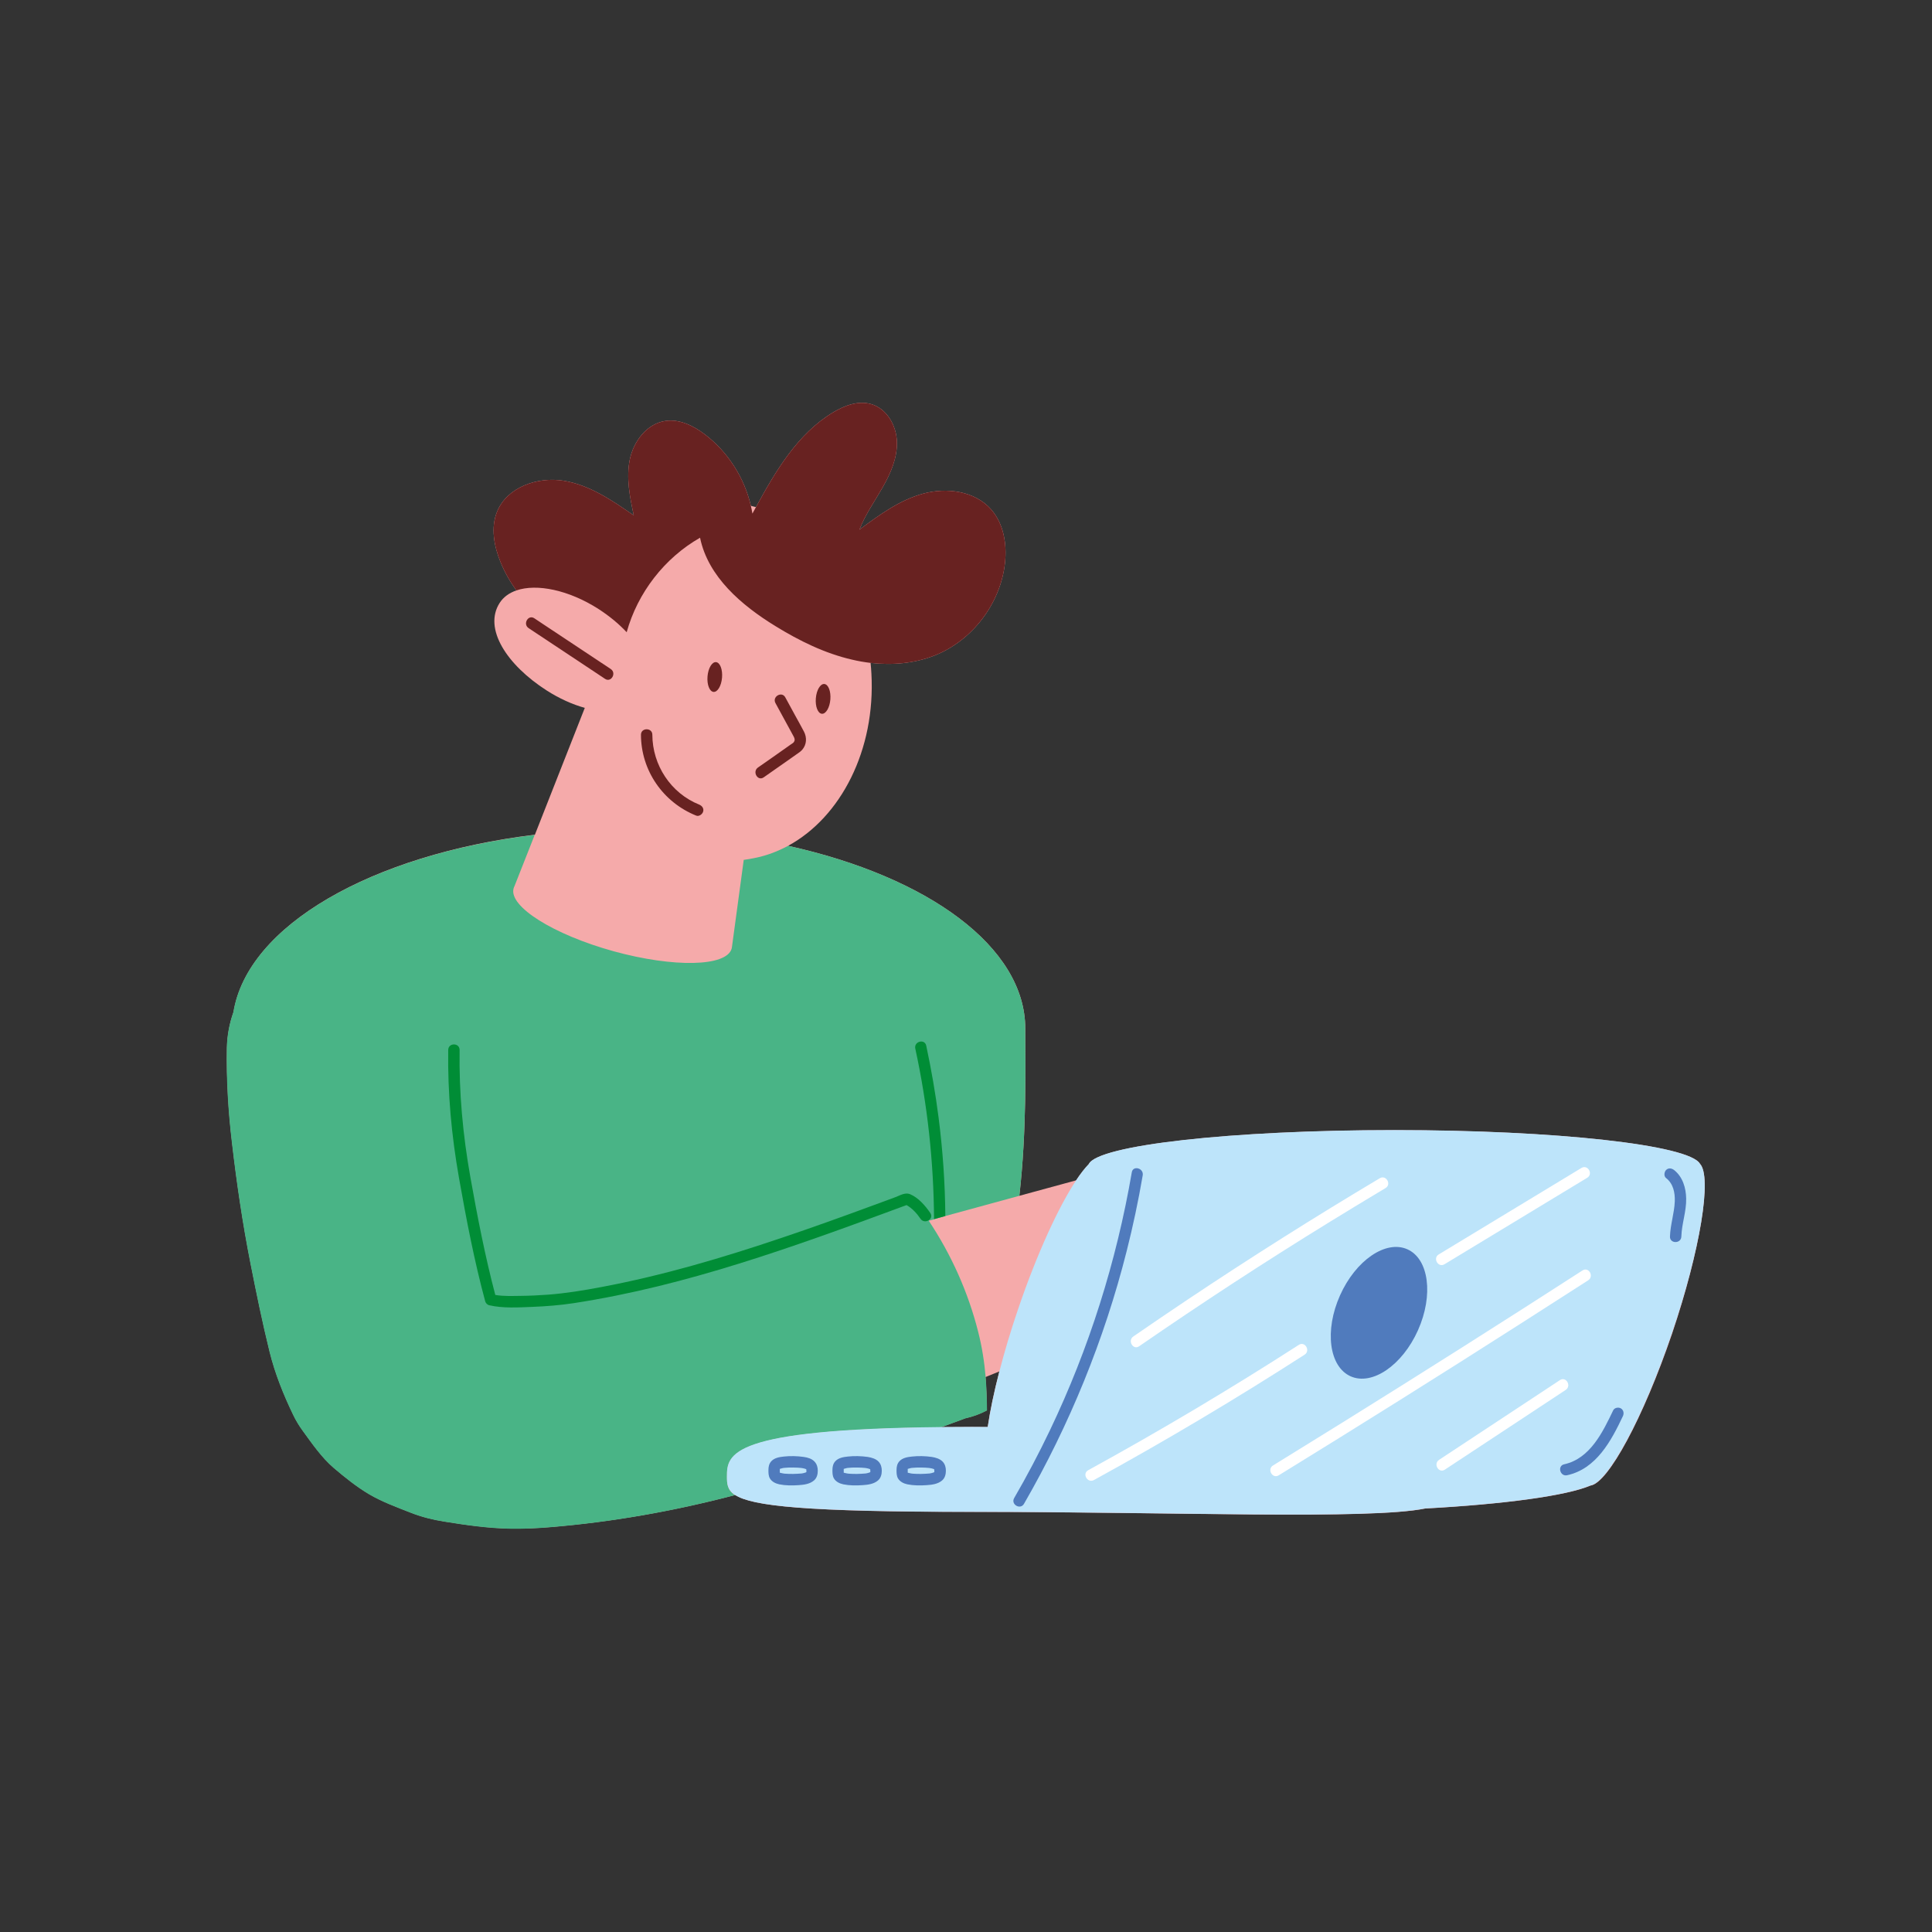 <?xml version="1.0" encoding="utf-8"?>
<!-- Generator: Adobe Illustrator 19.0.0, SVG Export Plug-In . SVG Version: 6.00 Build 0)  -->
<svg version="1.1" id="Capa_1" xmlns="http://www.w3.org/2000/svg" xmlns:xlink="http://www.w3.org/1999/xlink" x="0px" y="0px"
	 viewBox="0 0 2122 2122" style="enable-background:new 0 0 2122 2122;" xml:space="preserve">
<rect x="0" y="0" width="2122" height="2122" fill="#333333" stroke="none"/>
<style type="text/css">
	.st0{fill:#F5AAAA;}
	.st1{fill:#49B486;}
	.st2{fill:#BDE4FA;}
	.st3{fill:#682221;}
	.st4{fill:#008D36;}
	.st5{fill:#507BBD;}
	.st6{fill:#FFFFFF;}
</style>
<path class="st0" d="M1867.1,1278.2c-11.7-20.6-157.4-36.9-335.5-36.9c-179.5,0-326.1,16.6-335.8,37.4c-4.2,4.3-8.9,10.3-13.8,17.7
	l-62.4,17c8.2-72,6.5-141.2,6.5-183.7c0-89.7-107.1-166.8-260.5-200.7c57.9-31.4,96.2-105.3,91.5-189.2c-0.2-3.9-0.5-7.9-0.9-11.7
	c23.8,2.7,48.1,0.6,70.2-8.1c41.6-16.4,72.5-57.1,77.4-101.5c2.3-20.8-1.4-43.3-15.2-59c-17.8-20.2-48.7-24.4-74.7-17.3
	c-26,7.1-48.3,23.5-70,39.6c6.4-16.5,16.8-31.2,25.6-46.6c8.8-15.4,16.2-32.4,15.6-50.2c-0.6-17.7-11-36.1-28.1-41.1
	c-14.1-4.2-29.3,1.4-41.9,9c-38.9,23.3-63,64.1-84.8,104.1c-1.8-0.5-3.7-1-5.6-1.4c-7.1-30.9-25.2-59.2-50.4-78.4
	c-12.5-9.5-27.8-17.1-43.3-14.9c-20.4,2.9-35.2,22.4-39.3,42.6c-4.1,20.2,0.1,41.1,4.4,61.2c-23.8-16.5-48.6-33.5-77.2-38.1
	c-28.6-4.6-62,7.1-72.9,33.9c-7.2,17.6-3.4,38,3.8,55.6c4.5,11,10.4,21.4,17.4,31c-7.9,2.7-14.3,7.3-18.4,13.7
	c-18.1,28.2,7.9,68.1,51.5,96.1c13.9,8.9,28.3,15.4,42,19.2l-54.8,139.3c-179.5,21.9-315.6,99.8-331,194.8
	c-4.4,12.4-6.9,25.6-7.2,39.4c-0.6,34.7,1.5,69.4,5.6,103.9c5.2,44.6,11.7,88.9,20.4,132.9c6.4,32.3,13,64.7,20.9,96.7
	c5.9,23.9,15.2,47.1,25.9,69.3c3,6.3,6.6,12.2,10.7,17.8c9.6,13.2,20.7,29.3,33.8,40.5c12.1,10.3,25.1,20.8,39,29
	c14.1,8.3,30.9,14.5,45.5,20.2c11.9,4.7,24.3,7.8,36.9,9.8c24.2,3.9,48.5,7.4,73.1,7.8c14.2,0.2,28.5-0.4,42.7-1.6
	c68.8-5.6,136.9-17.8,203.7-35.3c18.8,12.3,77.4,18.6,260.3,18.6c223.3,0,435.7,8.8,497.7-3.7c87.8-4.8,155-14,181.5-25.2
	c19.3-2.7,58-74.2,89.5-166.7C1867.6,1372.6,1880.6,1292.4,1867.1,1278.2z M1084.8,1567.4c-5.8-0.1-11.5-0.1-17.3-0.1
	c-11.8,0-23.1,0.1-33.9,0.2c8.9-3.3,17.7-6.5,26.6-9.8c8.5-1.9,16.4-4.8,23.7-8.7c-0.1-12.2-0.5-24.3-1.5-36.5l15.2-6.2
	C1091.7,1529,1087.4,1549.7,1084.8,1567.4z"/>
<g>
	<path class="st1" d="M1038.3,1335.6l81.3-22.2c8.2-72,6.5-141.2,6.5-183.7c0-89.7-107.1-166.8-260.5-200.7
		c-11,5.9-22.6,10.4-34.8,13c0,0,0,0-0.1,0c-0.6,0.1-1.3,0.3-1.9,0.4c0,0-0.1,0-0.1,0c-0.6,0.1-1.2,0.2-1.8,0.4c-0.1,0-0.1,0-0.2,0
		c-0.6,0.1-1.1,0.2-1.7,0.3c-0.1,0-0.2,0-0.4,0.1c-0.5,0.1-1.1,0.2-1.6,0.3c-0.1,0-0.3,0-0.4,0.1c-0.5,0.1-1.1,0.2-1.6,0.2
		c-0.1,0-0.3,0-0.4,0.1c-0.5,0.1-1.1,0.1-1.6,0.2c-0.1,0-0.3,0-0.4,0.1c-0.5,0.1-0.9,0.1-1.4,0.2c-0.1,0-0.2,0-0.3,0l-12.9,95.3
		c0,0.4-0.1,0.9-0.2,1.3l0,0h0c-0.1,0.3-0.1,0.6-0.2,0.9c-5.5,19.9-63.5,21.1-129.7,2.9c-66.1-18.3-115.3-49.2-109.8-69
		c0.2-0.8,0.5-1.5,0.9-2.3l22.3-56.5c-179.5,21.9-315.6,99.8-331,194.8c-4.4,12.4-6.9,25.6-7.2,39.4c-0.6,34.7,1.5,69.4,5.6,103.9
		c5.2,44.6,11.7,88.9,20.4,132.9c6.4,32.3,13,64.7,20.9,96.7c5.9,23.9,15.2,47.1,25.9,69.3c3,6.3,6.6,12.2,10.7,17.8
		c9.6,13.2,20.7,29.3,33.8,40.5c12.1,10.3,25.1,20.8,39,29c14.1,8.3,30.9,14.5,45.5,20.2c11.9,4.7,24.3,7.8,36.9,9.8
		c24.2,3.9,48.5,7.4,73.1,7.8c14.2,0.2,28.5-0.4,42.7-1.6c68.8-5.6,136.9-17.8,203.7-35.3c-8.5-5.6-8.8-12.4-8.8-20.4
		c0-24.6,3.2-51.8,235.3-54.1c8.9-3.3,17.7-6.5,26.6-9.8c8.5-1.9,16.4-4.8,23.7-8.7c-0.1-12.2-0.5-24.3-1.5-36.5
		c-1.4-16.4-3.9-33-8.2-49.8c-11-43.6-29.5-84.8-54.3-122.1l6-1.6L1038.3,1335.6z"/>
	<path class="st2" d="M1867.1,1278.2c-11.7-20.6-157.4-37-335.5-37c-179.5,0-326.1,16.6-335.8,37.4c-4.2,4.3-8.9,10.3-13.8,17.7
		c-19.3,29.2-43.1,80.7-63.7,141.3c-8.2,24-15.1,47.2-20.6,68.6c-5.9,22.7-10.2,43.5-12.8,61.1c-5.8-0.1-11.5-0.1-17.3-0.1
		c-11.8,0-23.1,0.1-33.9,0.2c-232,2.4-235.3,29.5-235.3,54.1c0,8,0.3,14.8,8.8,20.4c18.8,12.3,77.4,18.6,260.3,18.6
		c223.3,0,435.7,8.8,497.7-3.7c87.8-4.8,155-14,181.5-25.2c19.3-2.7,58-74.2,89.5-166.7C1867.6,1372.6,1880.6,1292.4,1867.1,1278.2z
		"/>
</g>
<ellipse transform="matrix(-8.163396e-002 0.997 -0.997 -8.163396e-002 1590.35 21.341)" class="st3" cx="785.3" cy="743.4" rx="16.4" ry="8"/>
<ellipse transform="matrix(-8.164855e-002 0.997 -0.997 -8.164855e-002 1742.865 -71.225)" class="st3" cx="904.2" cy="767.3" rx="16.4" ry="8"/>
<path class="st4" d="M1030.9,1227.6c-3.4-26.6-8-53-13.6-79.2c-1.7-7.8-13.7-4.5-12,3.3c13.4,61.5,20.2,124.4,20.6,187.3l12.4-3.4
	C1038,1299.5,1035.5,1263.4,1030.9,1227.6z"/>
<path class="st4" d="M492.3,1153.2c-0.7,47.3,3.6,93.9,11.8,140.4c8,45.3,16.8,91.1,28.8,135.6c0.5,2,2.3,3.9,4.4,4.4
	c15.1,3.5,32,2.4,47.4,1.8c15.2-0.6,30.4-1.8,45.5-4.1c31.2-4.8,62.1-11.1,92.8-18.6c59.6-14.6,118-33.5,175.9-53.9
	c32.4-11.4,64.6-23.3,96.8-35.2c6.2,3.5,11.4,9.2,15.3,15c4.5,6.6,15.3,0.4,10.8-6.3c-5.5-8-13-16.8-22.3-20.7
	c-5.4-2.2-11.2,1.5-16.3,3.4c-8.6,3.2-17.2,6.4-25.8,9.5c-32.5,12-65.1,23.7-98,34.8c-65.1,22-131.2,41.6-198.8,54.3
	c-19.5,3.7-39,6.9-58.8,8.4c-9.7,0.7-19.5,1.2-29.3,1.3c-9.2,0.1-19.2,0.6-28.5-1c-11.2-42.5-19.7-86.2-27.4-129.5
	c-8.2-46.2-12.5-92.5-11.8-139.5C504.9,1145.1,492.4,1145.1,492.3,1153.2z"/>
<path class="st3" d="M764.6,895.8c3.1,1.3,6.8-1.4,7.7-4.4c1-3.5-1.2-6.4-4.4-7.7c-31.1-12.5-51.3-43.3-51.4-76.7c0-8-12.5-8-12.5,0
	C704.1,846.4,728.3,881.2,764.6,895.8z"/>
<path class="st3" d="M657.4,668.9c11.9,7.7,22.4,16.4,30.9,25.5c12-43.3,41.5-81.5,80.6-103.8c8.8,42.9,45.5,74.2,82.8,97.1
	c26.2,16.1,54.1,29.9,84.1,36.8c6.7,1.6,13.6,2.8,20.4,3.6c23.8,2.7,48.1,0.6,70.2-8.1c41.6-16.4,72.5-57.1,77.4-101.5
	c2.3-20.8-1.4-43.3-15.2-59c-17.8-20.2-48.7-24.4-74.7-17.3c-26,7.1-48.3,23.5-70,39.6c6.4-16.5,16.8-31.2,25.6-46.6
	c8.8-15.4,16.2-32.4,15.6-50.2c-0.6-17.7-11-36.1-28.1-41.1c-14.1-4.2-29.3,1.4-41.9,9c-38.9,23.3-63,64.1-84.8,104.1
	c-1.3,2.4-2.6,4.8-3.9,7.1c-0.5-2.9-1-5.7-1.7-8.5c-7.1-30.9-25.2-59.2-50.4-78.4c-12.5-9.5-27.8-17.1-43.3-14.9
	c-20.4,2.9-35.2,22.4-39.3,42.6c-4.1,20.2,0.1,41.1,4.4,61.2c-23.8-16.5-48.6-33.5-77.2-38.1c-28.6-4.6-62,7.1-72.9,33.9
	c-7.2,17.6-3.4,38,3.8,55.6c4.5,11,10.4,21.4,17.4,31C589.5,640.8,624.6,647.9,657.4,668.9z"/>
<path class="st3" d="M654,738.6c3.5,2.3,7,4.6,10.5,7c6.7,4.5,13-6.3,6.3-10.8c-24.5-16.2-48.9-32.5-73.4-48.7
	c-3.5-2.3-7-4.6-10.5-7c-6.7-4.5-13,6.3-6.3,10.8C605.1,706.2,629.5,722.4,654,738.6z"/>
<path class="st5" d="M1153.2,1570.9c-12.1,25.3-25.2,50.2-39.3,74.5c-4,7,6.8,13.3,10.8,6.3c50-86.7,88.2-180.3,112.7-277.3
	c7-27.6,12.9-55.4,17.7-83.5c1.3-7.9-10.7-11.2-12-3.3C1226.3,1385.5,1196.1,1481.2,1153.2,1570.9z"/>
<path class="st5" d="M894.7,1605.4c-3-3.3-7.7-4.6-12-5.2c-7.2-1-14.7-1.2-21.9-0.4c-4.7,0.5-10.1,1.4-13.5,5
	c-2.6,2.7-3.3,6.2-3.3,9.8c0,3.1,0,6.2,1.5,9c2.1,3.8,6.3,5.8,10.4,6.7c6.9,1.4,14.3,1.4,21.3,0.9c5.9-0.4,12.3-1.2,16.9-5.2
	c3.1-2.7,4.1-6.7,4.1-10.6C898.2,1611.7,897.3,1608.2,894.7,1605.4z M885.2,1617.2C885.2,1617.2,885.2,1617.2,885.2,1617.2
	c0,0,0.1-0.1,0.2-0.2C885.3,1617.1,885.2,1617.2,885.2,1617.2z M885.7,1617C885.6,1617.2,885.6,1617.2,885.7,1617
	C885.6,1617.1,885.6,1617.1,885.7,1617z M859.6,1612.5c0.1,0,0.7-0.1,1-0.2c0.3,0,0.9-0.1,1-0.1c1.4-0.1,2.9-0.2,4.3-0.3
	c3.4-0.1,6.8-0.1,10.2,0.1c1.3,0.1,2.6,0.2,3.8,0.3c0,0,0.9,0.2,1.3,0.2c0.5,0.1,1,0.2,1.5,0.3c0.5,0.1,1,0.3,1.5,0.4l0.2,0.1
	c0,0,0.1,0,0.3,0.1l0,0c0.1,0,0.1,0,0.2,0h0c0,0-0.1,0-0.1,0l0.4,0.2l0.4,0.2l0,0.2c0,0.4,0.1,0.8,0.1,1.3c0,0.3,0,0.6,0,0.9
	c0-0.1,0-0.2,0.1-0.2c0,0,0,0,0,0.1l-0.1,0.4c0,0.1,0,0.1,0,0.2l0,0.1c0,0,0,0,0-0.1l0,0.1c-0.1,0-0.1,0.1-0.1,0.1l-0.7,0.4
	c-0.8,0.3-1.6,0.5-2.4,0.7c-0.5,0.1-1,0.2-1.5,0.3l-0.7,0.1c0,0,0,0,0,0c-6.1,0.5-12.2,0.7-18.3,0.2c-0.5,0-1.1-0.1-1.6-0.2
	c1.5,0.2-0.1,0-0.5-0.1c-0.9-0.2-1.8-0.4-2.7-0.6l-0.4-0.1c0.2,0.1,0.2,0.2-0.2-0.1l-0.1,0c0,0,0,0,0,0l0,0l0,0c0,0,0,0,0,0
	c0-0.4,0-0.8,0-1.3c0-0.9,0-1.9,0-2.8c0.1-0.1,0.3-0.1,0.5-0.2c-0.1,0-0.2,0-0.4,0.1c0,0,0,0-0.1,0l0,0c0.2-0.1,0.4-0.1,0.5-0.1
	C857.8,1612.9,858.7,1612.7,859.6,1612.5z M856.2,1617.3L856.2,1617.3C856.2,1617.3,856.2,1617.3,856.2,1617.3
	C856.2,1617.3,856.2,1617.3,856.2,1617.3L856.2,1617.3z M856.5,1613.2C856.5,1613.2,856.6,1613.2,856.5,1613.2L856.5,1613.2z
	 M856,1617.3C856,1617.3,856,1617.3,856,1617.3L856,1617.3C856,1617.3,856,1617.3,856,1617.3z M856.2,1613.3
	C856.2,1613.3,856.2,1613.3,856.2,1613.3C855.9,1613.4,856,1613.4,856.2,1613.3z"/>
<path class="st5" d="M953,1600.2c-7.2-1-14.7-1.2-21.9-0.4c-4.7,0.5-10.1,1.4-13.5,5c-2.6,2.7-3.3,6.2-3.3,9.8c0,3.1,0,6.2,1.5,9
	c2.1,3.8,6.3,5.8,10.4,6.7c6.9,1.4,14.3,1.4,21.3,0.9c5.9-0.4,12.3-1.2,16.9-5.2c3.1-2.7,4.1-6.7,4.1-10.6c0-3.7-0.9-7.2-3.5-10
	C962,1602.2,957.3,1600.9,953,1600.2z M955.5,1617.2C955.5,1617.2,955.5,1617.2,955.5,1617.2c0,0,0.1-0.1,0.2-0.2
	C955.7,1617.1,955.6,1617.2,955.5,1617.2z M926.6,1613.3C926.2,1613.4,926.3,1613.4,926.6,1613.3
	C926.6,1613.3,926.6,1613.3,926.6,1613.3z M926.6,1617.3L926.6,1617.3C926.6,1617.3,926.6,1617.3,926.6,1617.3
	C926.6,1617.3,926.6,1617.3,926.6,1617.3L926.6,1617.3z M926.9,1613.2C926.9,1613.2,926.9,1613.2,926.9,1613.2L926.9,1613.2z
	 M926.4,1617.3C926.4,1617.3,926.4,1617.3,926.4,1617.3L926.4,1617.3C926.4,1617.3,926.4,1617.3,926.4,1617.3z M951.2,1618.3
	l-0.7,0.1c0,0,0,0,0,0c-6.1,0.5-12.2,0.7-18.3,0.2c-0.5,0-1.1-0.1-1.6-0.2c1.5,0.2-0.1,0-0.5-0.1c-0.9-0.2-1.8-0.4-2.7-0.6l-0.4-0.1
	c0.2,0.1,0.2,0.2-0.2-0.1l-0.1,0c0,0,0,0,0,0l0,0l0,0c0,0,0,0,0,0c0-0.4,0-0.8,0-1.3c0-0.9,0-1.9,0-2.8c0.1-0.1,0.3-0.1,0.5-0.2
	c-0.1,0-0.2,0-0.4,0.1c0,0,0,0-0.1,0l0,0c0.2-0.1,0.4-0.1,0.5-0.1c0.9-0.3,1.7-0.5,2.6-0.7c0.1,0,0.7-0.1,1-0.2c0.3,0,0.9-0.1,1-0.1
	c1.4-0.1,2.9-0.2,4.3-0.3c3.4-0.1,6.8-0.1,10.2,0.1c1.3,0.1,2.6,0.2,3.8,0.3c0,0,0.9,0.2,1.3,0.2c0.5,0.1,1,0.2,1.5,0.3
	c0.5,0.1,1,0.3,1.5,0.4l0.2,0.1c0,0,0.1,0,0.3,0.1l0,0c0.1,0,0.1,0,0.2,0h0c0,0-0.1,0-0.1,0l0.4,0.2l0.4,0.2l0,0.2
	c0,0.4,0.1,0.8,0.1,1.3c0,0.3,0,0.6,0,0.9c0-0.1,0-0.2,0.1-0.2c0,0,0,0,0,0.1l-0.1,0.4c0,0.1,0,0.1,0,0.2l0,0.1c0,0,0,0,0-0.1l0,0.1
	c-0.1,0-0.1,0.1-0.1,0.1l-0.7,0.4l0,0c-0.8,0.3-1.6,0.5-2.4,0.7C952.2,1618.1,951.7,1618.2,951.2,1618.3z M956,1617.1
	C956,1617.1,956,1617.1,956,1617.1C956,1617.2,956,1617.2,956,1617.1z"/>
<path class="st5" d="M1023.4,1600.2c-7.2-1-14.7-1.2-21.9-0.4c-4.7,0.5-10.1,1.4-13.5,5c-2.6,2.7-3.3,6.2-3.3,9.8c0,3.1,0,6.2,1.5,9
	c2.1,3.8,6.3,5.8,10.4,6.7c6.9,1.4,14.3,1.4,21.3,0.9c5.9-0.4,12.3-1.2,16.9-5.2c3.1-2.7,4.1-6.7,4.1-10.6c0-3.7-0.9-7.2-3.5-10
	C1032.3,1602.2,1027.7,1600.9,1023.4,1600.2z M1025.9,1617.2C1025.9,1617.2,1025.9,1617.2,1025.9,1617.2c0,0,0.1-0.1,0.2-0.2
	C1026,1617.1,1025.9,1617.2,1025.9,1617.2z M996.9,1617.3L996.9,1617.3L996.9,1617.3C996.9,1617.3,996.9,1617.3,996.9,1617.3
	L996.9,1617.3z M997.2,1613.2C997.2,1613.2,997.2,1613.2,997.2,1613.2L997.2,1613.2z M996.9,1613.3
	C996.9,1613.3,996.9,1613.3,996.9,1613.3C996.6,1613.4,996.7,1613.4,996.9,1613.3z M996.7,1617.3
	C996.7,1617.3,996.7,1617.3,996.7,1617.3L996.7,1617.3C996.7,1617.3,996.7,1617.3,996.7,1617.3z M1021.5,1618.3l-0.7,0.1
	c0,0,0,0,0,0c-6.1,0.5-12.2,0.7-18.3,0.2c-0.5,0-1.1-0.1-1.6-0.2c1.5,0.2-0.1,0-0.5-0.1c-0.9-0.2-1.8-0.4-2.7-0.6l-0.4-0.1
	c0.2,0.1,0.2,0.2-0.2-0.1l-0.1,0c0,0,0,0,0,0l0,0l0,0c0,0,0,0,0,0c0-0.4,0-0.8,0-1.3c0-0.9,0-1.9,0-2.8c0.1-0.1,0.3-0.1,0.5-0.2
	c-0.1,0-0.2,0-0.4,0.1c0,0,0,0-0.1,0l0,0c0.2-0.1,0.4-0.1,0.5-0.1c0.9-0.3,1.7-0.5,2.6-0.7c0.1,0,0.7-0.1,1-0.2c0.3,0,0.9-0.1,1-0.1
	c1.4-0.1,2.9-0.2,4.3-0.3c3.4-0.1,6.8-0.1,10.2,0.1c1.3,0.1,2.6,0.2,3.8,0.3c0,0,0.9,0.2,1.3,0.2c0.5,0.1,1,0.2,1.5,0.3
	c0.5,0.1,1,0.3,1.5,0.4l0.2,0.1c0,0,0.1,0,0.3,0.1l0,0c0.1,0,0.1,0,0.2,0h0c0,0-0.1,0-0.1,0l0.4,0.2l0.4,0.2l0,0.2
	c0,0.4,0.1,0.8,0.1,1.3c0,0.3,0,0.6,0,0.9c0-0.1,0-0.2,0.1-0.2c0,0,0,0,0,0.1l-0.1,0.4c0,0.1,0,0.1,0,0.2l0,0.1c0,0,0,0,0-0.1l0,0.1
	c-0.1,0-0.1,0.1-0.1,0.1l-0.7,0.4l0,0c-0.8,0.3-1.6,0.5-2.4,0.7C1022.5,1618.1,1022,1618.2,1021.5,1618.3z M1026.3,1617.1
	C1026.3,1617.1,1026.3,1617.1,1026.3,1617.1C1026.3,1617.2,1026.3,1617.2,1026.3,1617.1z"/>
<ellipse transform="matrix(-0.913 -0.408 0.408 -0.913 2308.533 3376.48)" class="st5" cx="1514.1" cy="1442.3" rx="46.9" ry="76.4"/>
<path class="st5" d="M1829.9,1293.9c7.9,6.1,9.9,15.9,9.6,25.5c-0.5,13.1-4.9,25.7-5.3,38.8c-0.2,8,12.2,8,12.5,0
	c0.4-14.1,5.6-27.7,5.3-41.8c-0.2-11.6-3.8-23.9-13.3-31.3c-2.7-2.1-6.2-2.6-8.8,0C1827.8,1287.3,1827.3,1291.9,1829.9,1293.9z"/>
<path class="st5" d="M1718,1608.3c-7.8,1.7-4.5,13.8,3.3,12c32-7,48.4-37.8,61.2-64.9c1.4-3,0.8-6.7-2.2-8.5
	c-2.7-1.6-7.1-0.8-8.5,2.2C1760.3,1573.1,1746.5,1602,1718,1608.3z"/>
<path class="st6" d="M1201.5,1625.6c78.7-43.2,155.9-89.1,231.4-137.7c6.7-4.3,0.5-15.1-6.3-10.8c-75.5,48.6-152.7,94.5-231.4,137.7
	C1188.2,1618.7,1194.5,1629.4,1201.5,1625.6z"/>
<path class="st6" d="M1586.5,1388.6c52.3-31.7,104.5-63.4,156.8-95c6.9-4.2,0.6-14.9-6.3-10.8c-52.3,31.7-104.5,63.4-156.8,95
	C1573.4,1381.9,1579.6,1392.7,1586.5,1388.6z"/>
<path class="st6" d="M1738.1,1395.4c-87.7,56.6-175.8,112.4-264.4,167.5c-25.1,15.6-50.3,31.2-75.5,46.7c-6.8,4.2-0.6,15,6.3,10.8
	c88.9-54.7,177.3-110.1,265.2-166.3c24.9-15.9,49.8-31.9,74.7-47.9C1751.1,1401.8,1744.9,1391,1738.1,1395.4z"/>
<path class="st6" d="M1713.4,1515.8c-44.3,29.2-88.5,58.4-132.8,87.6c-6.7,4.4-0.4,15.2,6.3,10.8c44.3-29.2,88.5-58.4,132.8-87.6
	C1726.3,1522.2,1720.1,1511.4,1713.4,1515.8z"/>
<path class="st6" d="M1303.8,1427.8c-19.8,13.2-39.4,26.6-59,40.1c-6.6,4.5-0.3,15.3,6.3,10.8c68.7-47.4,138.6-93.1,209.7-136.8
	c20.3-12.5,40.6-24.8,61-37c6.9-4.1,0.6-14.9-6.3-10.8C1443.8,1336.8,1373.2,1381.4,1303.8,1427.8z"/>
<path class="st3" d="M832.5,843c-6.5,4.6-0.3,15.4,6.3,10.8c9.7-6.8,19.4-13.6,29.1-20.4c2.3-1.6,4.5-3.2,6.8-4.8
	c2.3-1.6,4.7-3.1,6.5-5.2c4.8-5.7,5.2-13.2,1.9-19.7c-3.1-6-6.5-11.9-9.7-17.8c-3.6-6.7-7.3-13.3-10.9-20c-3.8-7-14.6-0.8-10.8,6.3
	c6.5,11.9,13,23.9,19.5,35.8c1,1.9,2.2,3.8,1.3,6c-0.8,1.9-1.9,2.3-4.1,3.8c-3.7,2.6-7.5,5.2-11.2,7.9l-8.5,6
	C843.2,835.5,837.8,839.3,832.5,843z"/>
</svg>
